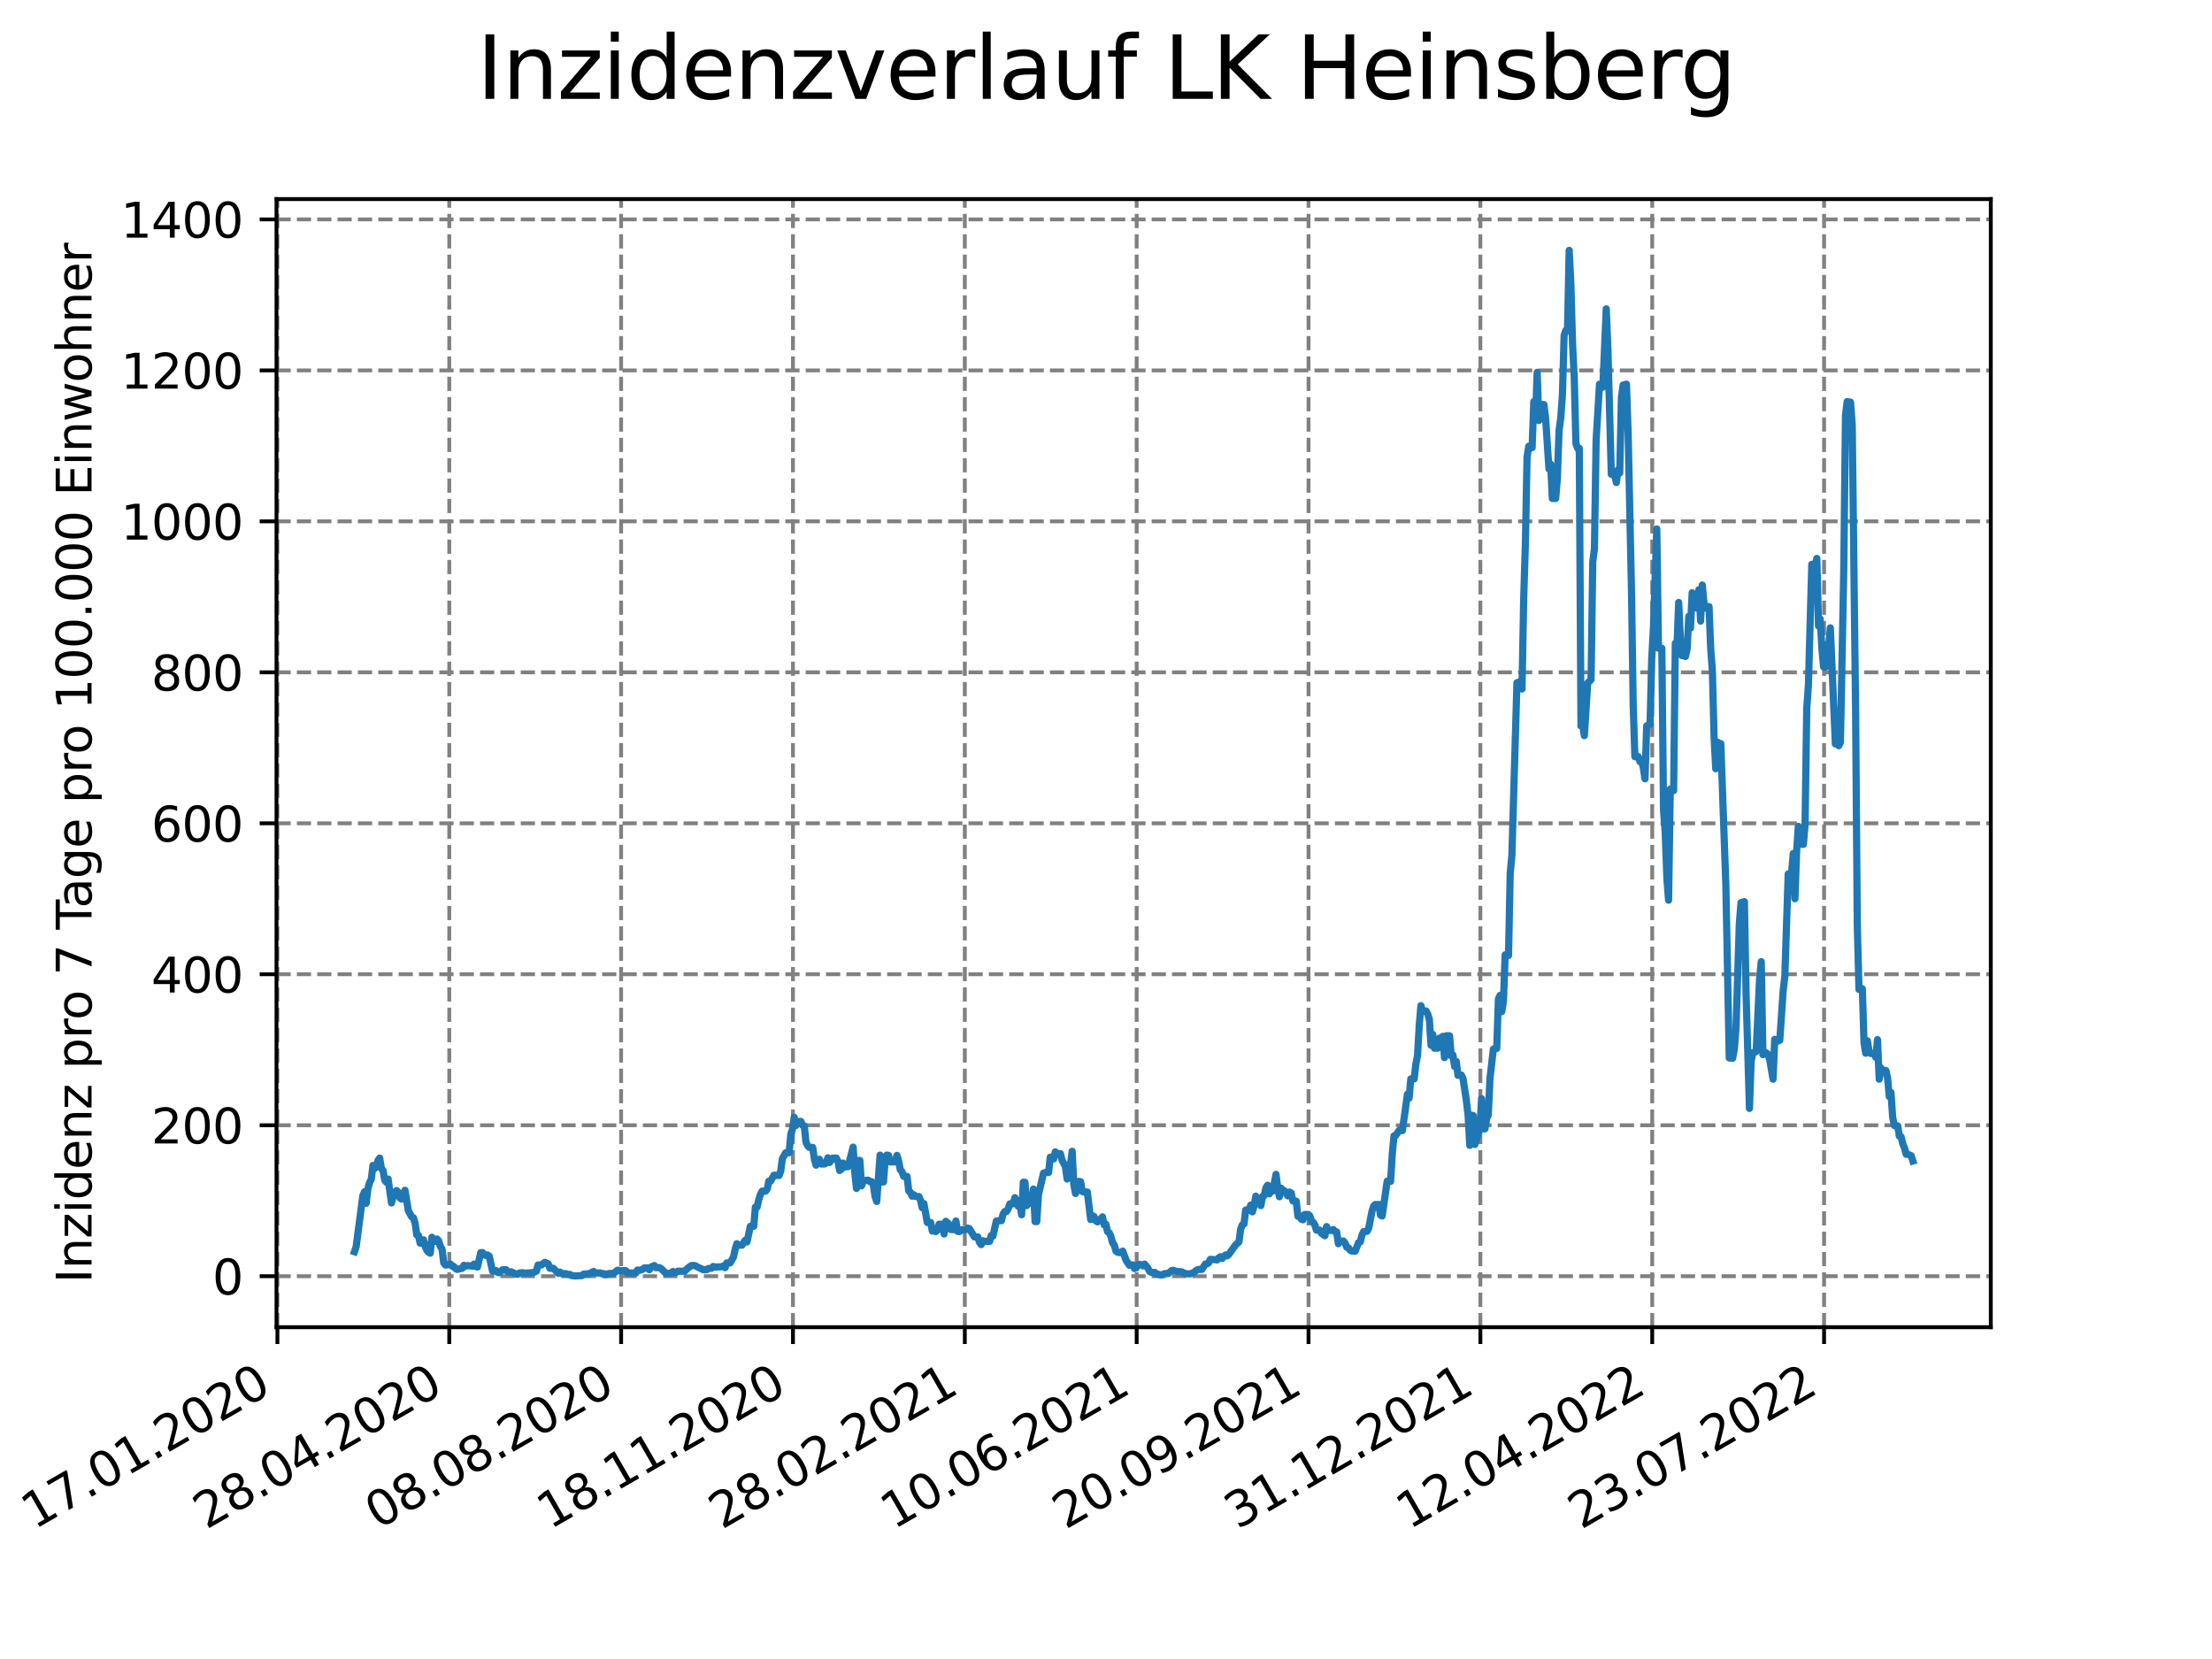 <?xml version="1.0" encoding="utf-8" standalone="no"?>
<!DOCTYPE svg PUBLIC "-//W3C//DTD SVG 1.1//EN"
  "http://www.w3.org/Graphics/SVG/1.1/DTD/svg11.dtd">
<svg xmlns:xlink="http://www.w3.org/1999/xlink" width="460.8pt" height="345.6pt" viewBox="0 0 460.8 345.6" xmlns="http://www.w3.org/2000/svg" version="1.1">
 <defs>
  <style type="text/css">*{stroke-linejoin: round; stroke-linecap: butt}</style>
 </defs>
 <g id="figure_1">
  <g id="patch_1">
   <path d="M 0 345.6 
L 460.8 345.6 
L 460.8 0 
L 0 0 
z
" style="fill: #ffffff"/>
  </g>
  <g id="axes_1">
   <g id="patch_2">
    <path d="M 57.6 276.48 
L 414.72 276.48 
L 414.72 41.472 
L 57.6 41.472 
z
" style="fill: #ffffff"/>
   </g>
   <g id="matplotlib.axis_1">
    <g id="xtick_1">
     <g id="line2d_1">
      <path d="M 57.79 276.48 
L 57.79 41.472 
" clip-path="url(#p77f7b660b3)" style="fill: none; stroke-dasharray: 2.96,1.28; stroke-dashoffset: 0; stroke: #808080; stroke-width: 0.8"/>
     </g>
     <g id="line2d_2">
      <defs>
       <path id="mfe069015a3" d="M 0 0 
L 0 3.5 
" style="stroke: #000000; stroke-width: 0.8"/>
      </defs>
      <g>
       <use xlink:href="#mfe069015a3" x="57.79" y="276.48" style="stroke: #000000; stroke-width: 0.8"/>
      </g>
     </g>
     <g id="text_1">
      <!-- 17.01.2020 -->
      <g transform="translate(7.165 318.689)rotate(-30)scale(0.1 -0.1)">
       <defs>
        <path id="DejaVuSans-31" d="M 794 531 
L 1825 531 
L 1825 4091 
L 703 3866 
L 703 4441 
L 1819 4666 
L 2450 4666 
L 2450 531 
L 3481 531 
L 3481 0 
L 794 0 
L 794 531 
z
" transform="scale(0.016)"/>
        <path id="DejaVuSans-37" d="M 525 4666 
L 3525 4666 
L 3525 4397 
L 1831 0 
L 1172 0 
L 2766 4134 
L 525 4134 
L 525 4666 
z
" transform="scale(0.016)"/>
        <path id="DejaVuSans-2e" d="M 684 794 
L 1344 794 
L 1344 0 
L 684 0 
L 684 794 
z
" transform="scale(0.016)"/>
        <path id="DejaVuSans-30" d="M 2034 4250 
Q 1547 4250 1301 3770 
Q 1056 3291 1056 2328 
Q 1056 1369 1301 889 
Q 1547 409 2034 409 
Q 2525 409 2770 889 
Q 3016 1369 3016 2328 
Q 3016 3291 2770 3770 
Q 2525 4250 2034 4250 
z
M 2034 4750 
Q 2819 4750 3233 4129 
Q 3647 3509 3647 2328 
Q 3647 1150 3233 529 
Q 2819 -91 2034 -91 
Q 1250 -91 836 529 
Q 422 1150 422 2328 
Q 422 3509 836 4129 
Q 1250 4750 2034 4750 
z
" transform="scale(0.016)"/>
        <path id="DejaVuSans-32" d="M 1228 531 
L 3431 531 
L 3431 0 
L 469 0 
L 469 531 
Q 828 903 1448 1529 
Q 2069 2156 2228 2338 
Q 2531 2678 2651 2914 
Q 2772 3150 2772 3378 
Q 2772 3750 2511 3984 
Q 2250 4219 1831 4219 
Q 1534 4219 1204 4116 
Q 875 4013 500 3803 
L 500 4441 
Q 881 4594 1212 4672 
Q 1544 4750 1819 4750 
Q 2544 4750 2975 4387 
Q 3406 4025 3406 3419 
Q 3406 3131 3298 2873 
Q 3191 2616 2906 2266 
Q 2828 2175 2409 1742 
Q 1991 1309 1228 531 
z
" transform="scale(0.016)"/>
       </defs>
       <use xlink:href="#DejaVuSans-31"/>
       <use xlink:href="#DejaVuSans-37" x="63.623"/>
       <use xlink:href="#DejaVuSans-2e" x="127.246"/>
       <use xlink:href="#DejaVuSans-30" x="159.033"/>
       <use xlink:href="#DejaVuSans-31" x="222.656"/>
       <use xlink:href="#DejaVuSans-2e" x="286.279"/>
       <use xlink:href="#DejaVuSans-32" x="318.066"/>
       <use xlink:href="#DejaVuSans-30" x="381.689"/>
       <use xlink:href="#DejaVuSans-32" x="445.312"/>
       <use xlink:href="#DejaVuSans-30" x="508.936"/>
      </g>
     </g>
    </g>
    <g id="xtick_2">
     <g id="line2d_3">
      <path d="M 93.59 276.48 
L 93.59 41.472 
" clip-path="url(#p77f7b660b3)" style="fill: none; stroke-dasharray: 2.96,1.28; stroke-dashoffset: 0; stroke: #808080; stroke-width: 0.8"/>
     </g>
     <g id="line2d_4">
      <g>
       <use xlink:href="#mfe069015a3" x="93.59" y="276.48" style="stroke: #000000; stroke-width: 0.8"/>
      </g>
     </g>
     <g id="text_2">
      <!-- 28.04.2020 -->
      <g transform="translate(42.965 318.689)rotate(-30)scale(0.1 -0.1)">
       <defs>
        <path id="DejaVuSans-38" d="M 2034 2216 
Q 1584 2216 1326 1975 
Q 1069 1734 1069 1313 
Q 1069 891 1326 650 
Q 1584 409 2034 409 
Q 2484 409 2743 651 
Q 3003 894 3003 1313 
Q 3003 1734 2745 1975 
Q 2488 2216 2034 2216 
z
M 1403 2484 
Q 997 2584 770 2862 
Q 544 3141 544 3541 
Q 544 4100 942 4425 
Q 1341 4750 2034 4750 
Q 2731 4750 3128 4425 
Q 3525 4100 3525 3541 
Q 3525 3141 3298 2862 
Q 3072 2584 2669 2484 
Q 3125 2378 3379 2068 
Q 3634 1759 3634 1313 
Q 3634 634 3220 271 
Q 2806 -91 2034 -91 
Q 1263 -91 848 271 
Q 434 634 434 1313 
Q 434 1759 690 2068 
Q 947 2378 1403 2484 
z
M 1172 3481 
Q 1172 3119 1398 2916 
Q 1625 2713 2034 2713 
Q 2441 2713 2670 2916 
Q 2900 3119 2900 3481 
Q 2900 3844 2670 4047 
Q 2441 4250 2034 4250 
Q 1625 4250 1398 4047 
Q 1172 3844 1172 3481 
z
" transform="scale(0.016)"/>
        <path id="DejaVuSans-34" d="M 2419 4116 
L 825 1625 
L 2419 1625 
L 2419 4116 
z
M 2253 4666 
L 3047 4666 
L 3047 1625 
L 3713 1625 
L 3713 1100 
L 3047 1100 
L 3047 0 
L 2419 0 
L 2419 1100 
L 313 1100 
L 313 1709 
L 2253 4666 
z
" transform="scale(0.016)"/>
       </defs>
       <use xlink:href="#DejaVuSans-32"/>
       <use xlink:href="#DejaVuSans-38" x="63.623"/>
       <use xlink:href="#DejaVuSans-2e" x="127.246"/>
       <use xlink:href="#DejaVuSans-30" x="159.033"/>
       <use xlink:href="#DejaVuSans-34" x="222.656"/>
       <use xlink:href="#DejaVuSans-2e" x="286.279"/>
       <use xlink:href="#DejaVuSans-32" x="318.066"/>
       <use xlink:href="#DejaVuSans-30" x="381.689"/>
       <use xlink:href="#DejaVuSans-32" x="445.312"/>
       <use xlink:href="#DejaVuSans-30" x="508.936"/>
      </g>
     </g>
    </g>
    <g id="xtick_3">
     <g id="line2d_5">
      <path d="M 129.39 276.48 
L 129.39 41.472 
" clip-path="url(#p77f7b660b3)" style="fill: none; stroke-dasharray: 2.96,1.28; stroke-dashoffset: 0; stroke: #808080; stroke-width: 0.8"/>
     </g>
     <g id="line2d_6">
      <g>
       <use xlink:href="#mfe069015a3" x="129.39" y="276.48" style="stroke: #000000; stroke-width: 0.8"/>
      </g>
     </g>
     <g id="text_3">
      <!-- 08.08.2020 -->
      <g transform="translate(78.764 318.689)rotate(-30)scale(0.1 -0.1)">
       <use xlink:href="#DejaVuSans-30"/>
       <use xlink:href="#DejaVuSans-38" x="63.623"/>
       <use xlink:href="#DejaVuSans-2e" x="127.246"/>
       <use xlink:href="#DejaVuSans-30" x="159.033"/>
       <use xlink:href="#DejaVuSans-38" x="222.656"/>
       <use xlink:href="#DejaVuSans-2e" x="286.279"/>
       <use xlink:href="#DejaVuSans-32" x="318.066"/>
       <use xlink:href="#DejaVuSans-30" x="381.689"/>
       <use xlink:href="#DejaVuSans-32" x="445.312"/>
       <use xlink:href="#DejaVuSans-30" x="508.936"/>
      </g>
     </g>
    </g>
    <g id="xtick_4">
     <g id="line2d_7">
      <path d="M 165.189 276.48 
L 165.189 41.472 
" clip-path="url(#p77f7b660b3)" style="fill: none; stroke-dasharray: 2.96,1.28; stroke-dashoffset: 0; stroke: #808080; stroke-width: 0.8"/>
     </g>
     <g id="line2d_8">
      <g>
       <use xlink:href="#mfe069015a3" x="165.189" y="276.48" style="stroke: #000000; stroke-width: 0.8"/>
      </g>
     </g>
     <g id="text_4">
      <!-- 18.11.2020 -->
      <g transform="translate(114.564 318.689)rotate(-30)scale(0.1 -0.1)">
       <use xlink:href="#DejaVuSans-31"/>
       <use xlink:href="#DejaVuSans-38" x="63.623"/>
       <use xlink:href="#DejaVuSans-2e" x="127.246"/>
       <use xlink:href="#DejaVuSans-31" x="159.033"/>
       <use xlink:href="#DejaVuSans-31" x="222.656"/>
       <use xlink:href="#DejaVuSans-2e" x="286.279"/>
       <use xlink:href="#DejaVuSans-32" x="318.066"/>
       <use xlink:href="#DejaVuSans-30" x="381.689"/>
       <use xlink:href="#DejaVuSans-32" x="445.312"/>
       <use xlink:href="#DejaVuSans-30" x="508.936"/>
      </g>
     </g>
    </g>
    <g id="xtick_5">
     <g id="line2d_9">
      <path d="M 200.989 276.48 
L 200.989 41.472 
" clip-path="url(#p77f7b660b3)" style="fill: none; stroke-dasharray: 2.96,1.28; stroke-dashoffset: 0; stroke: #808080; stroke-width: 0.8"/>
     </g>
     <g id="line2d_10">
      <g>
       <use xlink:href="#mfe069015a3" x="200.989" y="276.48" style="stroke: #000000; stroke-width: 0.8"/>
      </g>
     </g>
     <g id="text_5">
      <!-- 28.02.2021 -->
      <g transform="translate(150.364 318.689)rotate(-30)scale(0.1 -0.1)">
       <use xlink:href="#DejaVuSans-32"/>
       <use xlink:href="#DejaVuSans-38" x="63.623"/>
       <use xlink:href="#DejaVuSans-2e" x="127.246"/>
       <use xlink:href="#DejaVuSans-30" x="159.033"/>
       <use xlink:href="#DejaVuSans-32" x="222.656"/>
       <use xlink:href="#DejaVuSans-2e" x="286.279"/>
       <use xlink:href="#DejaVuSans-32" x="318.066"/>
       <use xlink:href="#DejaVuSans-30" x="381.689"/>
       <use xlink:href="#DejaVuSans-32" x="445.312"/>
       <use xlink:href="#DejaVuSans-31" x="508.936"/>
      </g>
     </g>
    </g>
    <g id="xtick_6">
     <g id="line2d_11">
      <path d="M 236.789 276.48 
L 236.789 41.472 
" clip-path="url(#p77f7b660b3)" style="fill: none; stroke-dasharray: 2.96,1.28; stroke-dashoffset: 0; stroke: #808080; stroke-width: 0.8"/>
     </g>
     <g id="line2d_12">
      <g>
       <use xlink:href="#mfe069015a3" x="236.789" y="276.48" style="stroke: #000000; stroke-width: 0.8"/>
      </g>
     </g>
     <g id="text_6">
      <!-- 10.06.2021 -->
      <g transform="translate(186.164 318.689)rotate(-30)scale(0.1 -0.1)">
       <defs>
        <path id="DejaVuSans-36" d="M 2113 2584 
Q 1688 2584 1439 2293 
Q 1191 2003 1191 1497 
Q 1191 994 1439 701 
Q 1688 409 2113 409 
Q 2538 409 2786 701 
Q 3034 994 3034 1497 
Q 3034 2003 2786 2293 
Q 2538 2584 2113 2584 
z
M 3366 4563 
L 3366 3988 
Q 3128 4100 2886 4159 
Q 2644 4219 2406 4219 
Q 1781 4219 1451 3797 
Q 1122 3375 1075 2522 
Q 1259 2794 1537 2939 
Q 1816 3084 2150 3084 
Q 2853 3084 3261 2657 
Q 3669 2231 3669 1497 
Q 3669 778 3244 343 
Q 2819 -91 2113 -91 
Q 1303 -91 875 529 
Q 447 1150 447 2328 
Q 447 3434 972 4092 
Q 1497 4750 2381 4750 
Q 2619 4750 2861 4703 
Q 3103 4656 3366 4563 
z
" transform="scale(0.016)"/>
       </defs>
       <use xlink:href="#DejaVuSans-31"/>
       <use xlink:href="#DejaVuSans-30" x="63.623"/>
       <use xlink:href="#DejaVuSans-2e" x="127.246"/>
       <use xlink:href="#DejaVuSans-30" x="159.033"/>
       <use xlink:href="#DejaVuSans-36" x="222.656"/>
       <use xlink:href="#DejaVuSans-2e" x="286.279"/>
       <use xlink:href="#DejaVuSans-32" x="318.066"/>
       <use xlink:href="#DejaVuSans-30" x="381.689"/>
       <use xlink:href="#DejaVuSans-32" x="445.312"/>
       <use xlink:href="#DejaVuSans-31" x="508.936"/>
      </g>
     </g>
    </g>
    <g id="xtick_7">
     <g id="line2d_13">
      <path d="M 272.589 276.48 
L 272.589 41.472 
" clip-path="url(#p77f7b660b3)" style="fill: none; stroke-dasharray: 2.96,1.28; stroke-dashoffset: 0; stroke: #808080; stroke-width: 0.8"/>
     </g>
     <g id="line2d_14">
      <g>
       <use xlink:href="#mfe069015a3" x="272.589" y="276.48" style="stroke: #000000; stroke-width: 0.8"/>
      </g>
     </g>
     <g id="text_7">
      <!-- 20.09.2021 -->
      <g transform="translate(221.963 318.689)rotate(-30)scale(0.1 -0.1)">
       <defs>
        <path id="DejaVuSans-39" d="M 703 97 
L 703 672 
Q 941 559 1184 500 
Q 1428 441 1663 441 
Q 2288 441 2617 861 
Q 2947 1281 2994 2138 
Q 2813 1869 2534 1725 
Q 2256 1581 1919 1581 
Q 1219 1581 811 2004 
Q 403 2428 403 3163 
Q 403 3881 828 4315 
Q 1253 4750 1959 4750 
Q 2769 4750 3195 4129 
Q 3622 3509 3622 2328 
Q 3622 1225 3098 567 
Q 2575 -91 1691 -91 
Q 1453 -91 1209 -44 
Q 966 3 703 97 
z
M 1959 2075 
Q 2384 2075 2632 2365 
Q 2881 2656 2881 3163 
Q 2881 3666 2632 3958 
Q 2384 4250 1959 4250 
Q 1534 4250 1286 3958 
Q 1038 3666 1038 3163 
Q 1038 2656 1286 2365 
Q 1534 2075 1959 2075 
z
" transform="scale(0.016)"/>
       </defs>
       <use xlink:href="#DejaVuSans-32"/>
       <use xlink:href="#DejaVuSans-30" x="63.623"/>
       <use xlink:href="#DejaVuSans-2e" x="127.246"/>
       <use xlink:href="#DejaVuSans-30" x="159.033"/>
       <use xlink:href="#DejaVuSans-39" x="222.656"/>
       <use xlink:href="#DejaVuSans-2e" x="286.279"/>
       <use xlink:href="#DejaVuSans-32" x="318.066"/>
       <use xlink:href="#DejaVuSans-30" x="381.689"/>
       <use xlink:href="#DejaVuSans-32" x="445.312"/>
       <use xlink:href="#DejaVuSans-31" x="508.936"/>
      </g>
     </g>
    </g>
    <g id="xtick_8">
     <g id="line2d_15">
      <path d="M 308.388 276.48 
L 308.388 41.472 
" clip-path="url(#p77f7b660b3)" style="fill: none; stroke-dasharray: 2.96,1.28; stroke-dashoffset: 0; stroke: #808080; stroke-width: 0.8"/>
     </g>
     <g id="line2d_16">
      <g>
       <use xlink:href="#mfe069015a3" x="308.388" y="276.48" style="stroke: #000000; stroke-width: 0.8"/>
      </g>
     </g>
     <g id="text_8">
      <!-- 31.12.2021 -->
      <g transform="translate(257.763 318.689)rotate(-30)scale(0.1 -0.1)">
       <defs>
        <path id="DejaVuSans-33" d="M 2597 2516 
Q 3050 2419 3304 2112 
Q 3559 1806 3559 1356 
Q 3559 666 3084 287 
Q 2609 -91 1734 -91 
Q 1441 -91 1130 -33 
Q 819 25 488 141 
L 488 750 
Q 750 597 1062 519 
Q 1375 441 1716 441 
Q 2309 441 2620 675 
Q 2931 909 2931 1356 
Q 2931 1769 2642 2001 
Q 2353 2234 1838 2234 
L 1294 2234 
L 1294 2753 
L 1863 2753 
Q 2328 2753 2575 2939 
Q 2822 3125 2822 3475 
Q 2822 3834 2567 4026 
Q 2313 4219 1838 4219 
Q 1578 4219 1281 4162 
Q 984 4106 628 3988 
L 628 4550 
Q 988 4650 1302 4700 
Q 1616 4750 1894 4750 
Q 2613 4750 3031 4423 
Q 3450 4097 3450 3541 
Q 3450 3153 3228 2886 
Q 3006 2619 2597 2516 
z
" transform="scale(0.016)"/>
       </defs>
       <use xlink:href="#DejaVuSans-33"/>
       <use xlink:href="#DejaVuSans-31" x="63.623"/>
       <use xlink:href="#DejaVuSans-2e" x="127.246"/>
       <use xlink:href="#DejaVuSans-31" x="159.033"/>
       <use xlink:href="#DejaVuSans-32" x="222.656"/>
       <use xlink:href="#DejaVuSans-2e" x="286.279"/>
       <use xlink:href="#DejaVuSans-32" x="318.066"/>
       <use xlink:href="#DejaVuSans-30" x="381.689"/>
       <use xlink:href="#DejaVuSans-32" x="445.312"/>
       <use xlink:href="#DejaVuSans-31" x="508.936"/>
      </g>
     </g>
    </g>
    <g id="xtick_9">
     <g id="line2d_17">
      <path d="M 344.188 276.48 
L 344.188 41.472 
" clip-path="url(#p77f7b660b3)" style="fill: none; stroke-dasharray: 2.96,1.28; stroke-dashoffset: 0; stroke: #808080; stroke-width: 0.8"/>
     </g>
     <g id="line2d_18">
      <g>
       <use xlink:href="#mfe069015a3" x="344.188" y="276.48" style="stroke: #000000; stroke-width: 0.8"/>
      </g>
     </g>
     <g id="text_9">
      <!-- 12.04.2022 -->
      <g transform="translate(293.563 318.689)rotate(-30)scale(0.1 -0.1)">
       <use xlink:href="#DejaVuSans-31"/>
       <use xlink:href="#DejaVuSans-32" x="63.623"/>
       <use xlink:href="#DejaVuSans-2e" x="127.246"/>
       <use xlink:href="#DejaVuSans-30" x="159.033"/>
       <use xlink:href="#DejaVuSans-34" x="222.656"/>
       <use xlink:href="#DejaVuSans-2e" x="286.279"/>
       <use xlink:href="#DejaVuSans-32" x="318.066"/>
       <use xlink:href="#DejaVuSans-30" x="381.689"/>
       <use xlink:href="#DejaVuSans-32" x="445.312"/>
       <use xlink:href="#DejaVuSans-32" x="508.936"/>
      </g>
     </g>
    </g>
    <g id="xtick_10">
     <g id="line2d_19">
      <path d="M 379.988 276.48 
L 379.988 41.472 
" clip-path="url(#p77f7b660b3)" style="fill: none; stroke-dasharray: 2.96,1.28; stroke-dashoffset: 0; stroke: #808080; stroke-width: 0.8"/>
     </g>
     <g id="line2d_20">
      <g>
       <use xlink:href="#mfe069015a3" x="379.988" y="276.48" style="stroke: #000000; stroke-width: 0.8"/>
      </g>
     </g>
     <g id="text_10">
      <!-- 23.07.2022 -->
      <g transform="translate(329.363 318.689)rotate(-30)scale(0.1 -0.1)">
       <use xlink:href="#DejaVuSans-32"/>
       <use xlink:href="#DejaVuSans-33" x="63.623"/>
       <use xlink:href="#DejaVuSans-2e" x="127.246"/>
       <use xlink:href="#DejaVuSans-30" x="159.033"/>
       <use xlink:href="#DejaVuSans-37" x="222.656"/>
       <use xlink:href="#DejaVuSans-2e" x="286.279"/>
       <use xlink:href="#DejaVuSans-32" x="318.066"/>
       <use xlink:href="#DejaVuSans-30" x="381.689"/>
       <use xlink:href="#DejaVuSans-32" x="445.312"/>
       <use xlink:href="#DejaVuSans-32" x="508.936"/>
      </g>
     </g>
    </g>
   </g>
   <g id="matplotlib.axis_2">
    <g id="ytick_1">
     <g id="line2d_21">
      <path d="M 57.6 265.859 
L 414.72 265.859 
" clip-path="url(#p77f7b660b3)" style="fill: none; stroke-dasharray: 2.96,1.28; stroke-dashoffset: 0; stroke: #808080; stroke-width: 0.8"/>
     </g>
     <g id="line2d_22">
      <defs>
       <path id="m6d18b5ffe1" d="M 0 0 
L -3.5 0 
" style="stroke: #000000; stroke-width: 0.8"/>
      </defs>
      <g>
       <use xlink:href="#m6d18b5ffe1" x="57.6" y="265.859" style="stroke: #000000; stroke-width: 0.8"/>
      </g>
     </g>
     <g id="text_11">
      <!-- 0 -->
      <g transform="translate(44.237 269.659)scale(0.1 -0.1)">
       <use xlink:href="#DejaVuSans-30"/>
      </g>
     </g>
    </g>
    <g id="ytick_2">
     <g id="line2d_23">
      <path d="M 57.6 234.409 
L 414.72 234.409 
" clip-path="url(#p77f7b660b3)" style="fill: none; stroke-dasharray: 2.96,1.28; stroke-dashoffset: 0; stroke: #808080; stroke-width: 0.8"/>
     </g>
     <g id="line2d_24">
      <g>
       <use xlink:href="#m6d18b5ffe1" x="57.6" y="234.409" style="stroke: #000000; stroke-width: 0.8"/>
      </g>
     </g>
     <g id="text_12">
      <!-- 200 -->
      <g transform="translate(31.512 238.208)scale(0.1 -0.1)">
       <use xlink:href="#DejaVuSans-32"/>
       <use xlink:href="#DejaVuSans-30" x="63.623"/>
       <use xlink:href="#DejaVuSans-30" x="127.246"/>
      </g>
     </g>
    </g>
    <g id="ytick_3">
     <g id="line2d_25">
      <path d="M 57.6 202.959 
L 414.72 202.959 
" clip-path="url(#p77f7b660b3)" style="fill: none; stroke-dasharray: 2.96,1.28; stroke-dashoffset: 0; stroke: #808080; stroke-width: 0.8"/>
     </g>
     <g id="line2d_26">
      <g>
       <use xlink:href="#m6d18b5ffe1" x="57.6" y="202.959" style="stroke: #000000; stroke-width: 0.8"/>
      </g>
     </g>
     <g id="text_13">
      <!-- 400 -->
      <g transform="translate(31.512 206.758)scale(0.1 -0.1)">
       <use xlink:href="#DejaVuSans-34"/>
       <use xlink:href="#DejaVuSans-30" x="63.623"/>
       <use xlink:href="#DejaVuSans-30" x="127.246"/>
      </g>
     </g>
    </g>
    <g id="ytick_4">
     <g id="line2d_27">
      <path d="M 57.6 171.508 
L 414.72 171.508 
" clip-path="url(#p77f7b660b3)" style="fill: none; stroke-dasharray: 2.96,1.28; stroke-dashoffset: 0; stroke: #808080; stroke-width: 0.8"/>
     </g>
     <g id="line2d_28">
      <g>
       <use xlink:href="#m6d18b5ffe1" x="57.6" y="171.508" style="stroke: #000000; stroke-width: 0.8"/>
      </g>
     </g>
     <g id="text_14">
      <!-- 600 -->
      <g transform="translate(31.512 175.308)scale(0.1 -0.1)">
       <use xlink:href="#DejaVuSans-36"/>
       <use xlink:href="#DejaVuSans-30" x="63.623"/>
       <use xlink:href="#DejaVuSans-30" x="127.246"/>
      </g>
     </g>
    </g>
    <g id="ytick_5">
     <g id="line2d_29">
      <path d="M 57.6 140.058 
L 414.72 140.058 
" clip-path="url(#p77f7b660b3)" style="fill: none; stroke-dasharray: 2.96,1.28; stroke-dashoffset: 0; stroke: #808080; stroke-width: 0.8"/>
     </g>
     <g id="line2d_30">
      <g>
       <use xlink:href="#m6d18b5ffe1" x="57.6" y="140.058" style="stroke: #000000; stroke-width: 0.8"/>
      </g>
     </g>
     <g id="text_15">
      <!-- 800 -->
      <g transform="translate(31.512 143.857)scale(0.1 -0.1)">
       <use xlink:href="#DejaVuSans-38"/>
       <use xlink:href="#DejaVuSans-30" x="63.623"/>
       <use xlink:href="#DejaVuSans-30" x="127.246"/>
      </g>
     </g>
    </g>
    <g id="ytick_6">
     <g id="line2d_31">
      <path d="M 57.6 108.608 
L 414.72 108.608 
" clip-path="url(#p77f7b660b3)" style="fill: none; stroke-dasharray: 2.96,1.28; stroke-dashoffset: 0; stroke: #808080; stroke-width: 0.8"/>
     </g>
     <g id="line2d_32">
      <g>
       <use xlink:href="#m6d18b5ffe1" x="57.6" y="108.608" style="stroke: #000000; stroke-width: 0.8"/>
      </g>
     </g>
     <g id="text_16">
      <!-- 1000 -->
      <g transform="translate(25.15 112.407)scale(0.1 -0.1)">
       <use xlink:href="#DejaVuSans-31"/>
       <use xlink:href="#DejaVuSans-30" x="63.623"/>
       <use xlink:href="#DejaVuSans-30" x="127.246"/>
       <use xlink:href="#DejaVuSans-30" x="190.869"/>
      </g>
     </g>
    </g>
    <g id="ytick_7">
     <g id="line2d_33">
      <path d="M 57.6 77.158 
L 414.72 77.158 
" clip-path="url(#p77f7b660b3)" style="fill: none; stroke-dasharray: 2.96,1.28; stroke-dashoffset: 0; stroke: #808080; stroke-width: 0.8"/>
     </g>
     <g id="line2d_34">
      <g>
       <use xlink:href="#m6d18b5ffe1" x="57.6" y="77.158" style="stroke: #000000; stroke-width: 0.8"/>
      </g>
     </g>
     <g id="text_17">
      <!-- 1200 -->
      <g transform="translate(25.15 80.957)scale(0.1 -0.1)">
       <use xlink:href="#DejaVuSans-31"/>
       <use xlink:href="#DejaVuSans-32" x="63.623"/>
       <use xlink:href="#DejaVuSans-30" x="127.246"/>
       <use xlink:href="#DejaVuSans-30" x="190.869"/>
      </g>
     </g>
    </g>
    <g id="ytick_8">
     <g id="line2d_35">
      <path d="M 57.6 45.707 
L 414.72 45.707 
" clip-path="url(#p77f7b660b3)" style="fill: none; stroke-dasharray: 2.96,1.28; stroke-dashoffset: 0; stroke: #808080; stroke-width: 0.8"/>
     </g>
     <g id="line2d_36">
      <g>
       <use xlink:href="#m6d18b5ffe1" x="57.6" y="45.707" style="stroke: #000000; stroke-width: 0.8"/>
      </g>
     </g>
     <g id="text_18">
      <!-- 1400 -->
      <g transform="translate(25.15 49.507)scale(0.1 -0.1)">
       <use xlink:href="#DejaVuSans-31"/>
       <use xlink:href="#DejaVuSans-34" x="63.623"/>
       <use xlink:href="#DejaVuSans-30" x="127.246"/>
       <use xlink:href="#DejaVuSans-30" x="190.869"/>
      </g>
     </g>
    </g>
    <g id="text_19">
     <!-- Inzidenz pro 7 Tage pro 100.000 Einwohner -->
     <g transform="translate(19.07 267.301)rotate(-90)scale(0.1 -0.1)">
      <defs>
       <path id="DejaVuSans-49" d="M 628 4666 
L 1259 4666 
L 1259 0 
L 628 0 
L 628 4666 
z
" transform="scale(0.016)"/>
       <path id="DejaVuSans-6e" d="M 3513 2113 
L 3513 0 
L 2938 0 
L 2938 2094 
Q 2938 2591 2744 2837 
Q 2550 3084 2163 3084 
Q 1697 3084 1428 2787 
Q 1159 2491 1159 1978 
L 1159 0 
L 581 0 
L 581 3500 
L 1159 3500 
L 1159 2956 
Q 1366 3272 1645 3428 
Q 1925 3584 2291 3584 
Q 2894 3584 3203 3211 
Q 3513 2838 3513 2113 
z
" transform="scale(0.016)"/>
       <path id="DejaVuSans-7a" d="M 353 3500 
L 3084 3500 
L 3084 2975 
L 922 459 
L 3084 459 
L 3084 0 
L 275 0 
L 275 525 
L 2438 3041 
L 353 3041 
L 353 3500 
z
" transform="scale(0.016)"/>
       <path id="DejaVuSans-69" d="M 603 3500 
L 1178 3500 
L 1178 0 
L 603 0 
L 603 3500 
z
M 603 4863 
L 1178 4863 
L 1178 4134 
L 603 4134 
L 603 4863 
z
" transform="scale(0.016)"/>
       <path id="DejaVuSans-64" d="M 2906 2969 
L 2906 4863 
L 3481 4863 
L 3481 0 
L 2906 0 
L 2906 525 
Q 2725 213 2448 61 
Q 2172 -91 1784 -91 
Q 1150 -91 751 415 
Q 353 922 353 1747 
Q 353 2572 751 3078 
Q 1150 3584 1784 3584 
Q 2172 3584 2448 3432 
Q 2725 3281 2906 2969 
z
M 947 1747 
Q 947 1113 1208 752 
Q 1469 391 1925 391 
Q 2381 391 2643 752 
Q 2906 1113 2906 1747 
Q 2906 2381 2643 2742 
Q 2381 3103 1925 3103 
Q 1469 3103 1208 2742 
Q 947 2381 947 1747 
z
" transform="scale(0.016)"/>
       <path id="DejaVuSans-65" d="M 3597 1894 
L 3597 1613 
L 953 1613 
Q 991 1019 1311 708 
Q 1631 397 2203 397 
Q 2534 397 2845 478 
Q 3156 559 3463 722 
L 3463 178 
Q 3153 47 2828 -22 
Q 2503 -91 2169 -91 
Q 1331 -91 842 396 
Q 353 884 353 1716 
Q 353 2575 817 3079 
Q 1281 3584 2069 3584 
Q 2775 3584 3186 3129 
Q 3597 2675 3597 1894 
z
M 3022 2063 
Q 3016 2534 2758 2815 
Q 2500 3097 2075 3097 
Q 1594 3097 1305 2825 
Q 1016 2553 972 2059 
L 3022 2063 
z
" transform="scale(0.016)"/>
       <path id="DejaVuSans-20" transform="scale(0.016)"/>
       <path id="DejaVuSans-70" d="M 1159 525 
L 1159 -1331 
L 581 -1331 
L 581 3500 
L 1159 3500 
L 1159 2969 
Q 1341 3281 1617 3432 
Q 1894 3584 2278 3584 
Q 2916 3584 3314 3078 
Q 3713 2572 3713 1747 
Q 3713 922 3314 415 
Q 2916 -91 2278 -91 
Q 1894 -91 1617 61 
Q 1341 213 1159 525 
z
M 3116 1747 
Q 3116 2381 2855 2742 
Q 2594 3103 2138 3103 
Q 1681 3103 1420 2742 
Q 1159 2381 1159 1747 
Q 1159 1113 1420 752 
Q 1681 391 2138 391 
Q 2594 391 2855 752 
Q 3116 1113 3116 1747 
z
" transform="scale(0.016)"/>
       <path id="DejaVuSans-72" d="M 2631 2963 
Q 2534 3019 2420 3045 
Q 2306 3072 2169 3072 
Q 1681 3072 1420 2755 
Q 1159 2438 1159 1844 
L 1159 0 
L 581 0 
L 581 3500 
L 1159 3500 
L 1159 2956 
Q 1341 3275 1631 3429 
Q 1922 3584 2338 3584 
Q 2397 3584 2469 3576 
Q 2541 3569 2628 3553 
L 2631 2963 
z
" transform="scale(0.016)"/>
       <path id="DejaVuSans-6f" d="M 1959 3097 
Q 1497 3097 1228 2736 
Q 959 2375 959 1747 
Q 959 1119 1226 758 
Q 1494 397 1959 397 
Q 2419 397 2687 759 
Q 2956 1122 2956 1747 
Q 2956 2369 2687 2733 
Q 2419 3097 1959 3097 
z
M 1959 3584 
Q 2709 3584 3137 3096 
Q 3566 2609 3566 1747 
Q 3566 888 3137 398 
Q 2709 -91 1959 -91 
Q 1206 -91 779 398 
Q 353 888 353 1747 
Q 353 2609 779 3096 
Q 1206 3584 1959 3584 
z
" transform="scale(0.016)"/>
       <path id="DejaVuSans-54" d="M -19 4666 
L 3928 4666 
L 3928 4134 
L 2272 4134 
L 2272 0 
L 1638 0 
L 1638 4134 
L -19 4134 
L -19 4666 
z
" transform="scale(0.016)"/>
       <path id="DejaVuSans-61" d="M 2194 1759 
Q 1497 1759 1228 1600 
Q 959 1441 959 1056 
Q 959 750 1161 570 
Q 1363 391 1709 391 
Q 2188 391 2477 730 
Q 2766 1069 2766 1631 
L 2766 1759 
L 2194 1759 
z
M 3341 1997 
L 3341 0 
L 2766 0 
L 2766 531 
Q 2569 213 2275 61 
Q 1981 -91 1556 -91 
Q 1019 -91 701 211 
Q 384 513 384 1019 
Q 384 1609 779 1909 
Q 1175 2209 1959 2209 
L 2766 2209 
L 2766 2266 
Q 2766 2663 2505 2880 
Q 2244 3097 1772 3097 
Q 1472 3097 1187 3025 
Q 903 2953 641 2809 
L 641 3341 
Q 956 3463 1253 3523 
Q 1550 3584 1831 3584 
Q 2591 3584 2966 3190 
Q 3341 2797 3341 1997 
z
" transform="scale(0.016)"/>
       <path id="DejaVuSans-67" d="M 2906 1791 
Q 2906 2416 2648 2759 
Q 2391 3103 1925 3103 
Q 1463 3103 1205 2759 
Q 947 2416 947 1791 
Q 947 1169 1205 825 
Q 1463 481 1925 481 
Q 2391 481 2648 825 
Q 2906 1169 2906 1791 
z
M 3481 434 
Q 3481 -459 3084 -895 
Q 2688 -1331 1869 -1331 
Q 1566 -1331 1297 -1286 
Q 1028 -1241 775 -1147 
L 775 -588 
Q 1028 -725 1275 -790 
Q 1522 -856 1778 -856 
Q 2344 -856 2625 -561 
Q 2906 -266 2906 331 
L 2906 616 
Q 2728 306 2450 153 
Q 2172 0 1784 0 
Q 1141 0 747 490 
Q 353 981 353 1791 
Q 353 2603 747 3093 
Q 1141 3584 1784 3584 
Q 2172 3584 2450 3431 
Q 2728 3278 2906 2969 
L 2906 3500 
L 3481 3500 
L 3481 434 
z
" transform="scale(0.016)"/>
       <path id="DejaVuSans-45" d="M 628 4666 
L 3578 4666 
L 3578 4134 
L 1259 4134 
L 1259 2753 
L 3481 2753 
L 3481 2222 
L 1259 2222 
L 1259 531 
L 3634 531 
L 3634 0 
L 628 0 
L 628 4666 
z
" transform="scale(0.016)"/>
       <path id="DejaVuSans-77" d="M 269 3500 
L 844 3500 
L 1563 769 
L 2278 3500 
L 2956 3500 
L 3675 769 
L 4391 3500 
L 4966 3500 
L 4050 0 
L 3372 0 
L 2619 2869 
L 1863 0 
L 1184 0 
L 269 3500 
z
" transform="scale(0.016)"/>
       <path id="DejaVuSans-68" d="M 3513 2113 
L 3513 0 
L 2938 0 
L 2938 2094 
Q 2938 2591 2744 2837 
Q 2550 3084 2163 3084 
Q 1697 3084 1428 2787 
Q 1159 2491 1159 1978 
L 1159 0 
L 581 0 
L 581 4863 
L 1159 4863 
L 1159 2956 
Q 1366 3272 1645 3428 
Q 1925 3584 2291 3584 
Q 2894 3584 3203 3211 
Q 3513 2838 3513 2113 
z
" transform="scale(0.016)"/>
      </defs>
      <use xlink:href="#DejaVuSans-49"/>
      <use xlink:href="#DejaVuSans-6e" x="29.492"/>
      <use xlink:href="#DejaVuSans-7a" x="92.871"/>
      <use xlink:href="#DejaVuSans-69" x="145.361"/>
      <use xlink:href="#DejaVuSans-64" x="173.145"/>
      <use xlink:href="#DejaVuSans-65" x="236.621"/>
      <use xlink:href="#DejaVuSans-6e" x="298.145"/>
      <use xlink:href="#DejaVuSans-7a" x="361.523"/>
      <use xlink:href="#DejaVuSans-20" x="414.014"/>
      <use xlink:href="#DejaVuSans-70" x="445.801"/>
      <use xlink:href="#DejaVuSans-72" x="509.277"/>
      <use xlink:href="#DejaVuSans-6f" x="548.141"/>
      <use xlink:href="#DejaVuSans-20" x="609.322"/>
      <use xlink:href="#DejaVuSans-37" x="641.109"/>
      <use xlink:href="#DejaVuSans-20" x="704.732"/>
      <use xlink:href="#DejaVuSans-54" x="736.52"/>
      <use xlink:href="#DejaVuSans-61" x="781.104"/>
      <use xlink:href="#DejaVuSans-67" x="842.383"/>
      <use xlink:href="#DejaVuSans-65" x="905.859"/>
      <use xlink:href="#DejaVuSans-20" x="967.383"/>
      <use xlink:href="#DejaVuSans-70" x="999.17"/>
      <use xlink:href="#DejaVuSans-72" x="1062.646"/>
      <use xlink:href="#DejaVuSans-6f" x="1101.51"/>
      <use xlink:href="#DejaVuSans-20" x="1162.691"/>
      <use xlink:href="#DejaVuSans-31" x="1194.479"/>
      <use xlink:href="#DejaVuSans-30" x="1258.102"/>
      <use xlink:href="#DejaVuSans-30" x="1321.725"/>
      <use xlink:href="#DejaVuSans-2e" x="1385.348"/>
      <use xlink:href="#DejaVuSans-30" x="1417.135"/>
      <use xlink:href="#DejaVuSans-30" x="1480.758"/>
      <use xlink:href="#DejaVuSans-30" x="1544.381"/>
      <use xlink:href="#DejaVuSans-20" x="1608.004"/>
      <use xlink:href="#DejaVuSans-45" x="1639.791"/>
      <use xlink:href="#DejaVuSans-69" x="1702.975"/>
      <use xlink:href="#DejaVuSans-6e" x="1730.758"/>
      <use xlink:href="#DejaVuSans-77" x="1794.137"/>
      <use xlink:href="#DejaVuSans-6f" x="1875.924"/>
      <use xlink:href="#DejaVuSans-68" x="1937.105"/>
      <use xlink:href="#DejaVuSans-6e" x="2000.484"/>
      <use xlink:href="#DejaVuSans-65" x="2063.863"/>
      <use xlink:href="#DejaVuSans-72" x="2125.387"/>
     </g>
    </g>
   </g>
   <g id="line2d_37">
    <path d="M 73.833 260.752 
L 74.184 259.768 
L 75.588 249.061 
L 75.939 248.261 
L 76.29 250.661 
L 76.641 247.584 
L 76.992 246.353 
L 77.343 245.676 
L 77.693 242.784 
L 78.044 243.4 
L 78.395 243.092 
L 78.746 241.738 
L 79.097 241.246 
L 79.448 243.4 
L 79.799 243.83 
L 80.15 245.861 
L 80.501 246.292 
L 80.852 245.615 
L 81.554 250.599 
L 81.905 249.184 
L 82.256 249.061 
L 82.607 248.015 
L 82.958 248.384 
L 83.309 249.553 
L 83.66 249.799 
L 84.011 249.184 
L 84.362 247.953 
L 85.064 252.199 
L 85.766 253.491 
L 86.117 253.676 
L 86.468 254.783 
L 86.819 257.245 
L 87.17 257.368 
L 87.521 258.968 
L 87.872 258.291 
L 88.223 258.291 
L 88.574 259.644 
L 88.925 260.444 
L 89.276 260.875 
L 89.627 261.06 
L 89.978 257.737 
L 90.329 258.598 
L 90.68 258.598 
L 91.031 258.106 
L 91.382 258.475 
L 91.733 259.644 
L 92.084 260.198 
L 92.435 263.09 
L 92.786 263.521 
L 93.137 263.521 
L 93.838 263.336 
L 94.189 263.767 
L 94.54 263.829 
L 94.891 264.259 
L 95.242 264.444 
L 96.295 264.198 
L 96.646 263.583 
L 96.997 263.767 
L 97.348 263.644 
L 98.05 263.706 
L 98.401 263.767 
L 98.752 263.336 
L 99.103 263.829 
L 99.454 263.952 
L 100.156 260.937 
L 100.507 260.937 
L 101.209 261.552 
L 101.56 261.429 
L 101.911 261.675 
L 102.613 264.813 
L 102.964 264.813 
L 103.315 264.69 
L 103.666 265.059 
L 104.017 265.121 
L 104.719 264.506 
L 105.421 264.506 
L 105.772 264.936 
L 106.123 264.998 
L 106.474 264.936 
L 107.527 265.429 
L 107.878 265.429 
L 108.229 265.182 
L 108.931 265.121 
L 109.281 265.244 
L 109.983 265.182 
L 111.036 265.121 
L 111.738 264.813 
L 112.089 263.521 
L 112.791 263.521 
L 113.493 262.967 
L 114.195 263.275 
L 114.546 264.198 
L 115.248 264.198 
L 116.301 265.244 
L 116.652 264.998 
L 117.003 265.306 
L 117.705 265.306 
L 118.407 265.49 
L 118.758 265.49 
L 119.109 265.736 
L 119.811 265.798 
L 121.215 265.736 
L 121.566 265.429 
L 122.268 265.367 
L 122.619 265.367 
L 123.672 264.875 
L 124.023 265.182 
L 125.075 265.182 
L 125.426 265.367 
L 125.777 265.306 
L 126.128 265.552 
L 126.83 265.306 
L 127.883 265.244 
L 128.585 264.629 
L 128.936 264.629 
L 129.287 264.752 
L 129.989 264.69 
L 130.34 264.69 
L 130.691 265.182 
L 132.446 265.182 
L 132.797 264.567 
L 133.148 264.629 
L 133.85 264.444 
L 134.201 264.136 
L 134.903 264.136 
L 135.254 264.506 
L 135.605 263.952 
L 136.307 263.644 
L 136.658 264.075 
L 137.36 264.075 
L 137.711 264.259 
L 138.764 265.306 
L 139.466 265.244 
L 139.817 265.244 
L 140.168 264.875 
L 140.519 265.059 
L 140.87 265.059 
L 141.22 264.813 
L 142.624 264.813 
L 143.326 264.136 
L 144.028 263.644 
L 144.73 263.644 
L 146.485 264.506 
L 147.187 264.506 
L 147.538 264.259 
L 148.24 264.198 
L 148.591 263.829 
L 148.942 263.952 
L 150.346 263.89 
L 150.697 263.706 
L 151.048 264.075 
L 151.399 263.09 
L 152.101 263.09 
L 152.803 261.86 
L 153.154 260.198 
L 153.505 259.091 
L 153.856 259.398 
L 154.558 259.398 
L 155.26 258.352 
L 155.611 258.721 
L 156.313 255.46 
L 157.014 255.46 
L 157.365 251.461 
L 157.716 251.461 
L 158.067 249.861 
L 158.418 248.815 
L 158.769 248.138 
L 159.471 248.138 
L 159.822 247.707 
L 160.173 246.046 
L 160.524 246.046 
L 161.226 244.815 
L 162.279 244.876 
L 162.63 244.015 
L 162.981 241.369 
L 163.683 240.138 
L 164.385 240.138 
L 164.736 236.262 
L 165.087 235.216 
L 165.438 232.754 
L 165.789 234.477 
L 166.14 233.616 
L 166.842 233.616 
L 167.193 234.416 
L 167.544 234.539 
L 167.895 237.923 
L 168.246 238.662 
L 168.597 239.031 
L 169.299 239.031 
L 169.65 241.492 
L 170.001 242.723 
L 170.352 241.923 
L 170.703 241.492 
L 171.054 242.477 
L 171.756 242.477 
L 172.107 242.292 
L 172.458 241.184 
L 172.808 242.169 
L 173.51 241.246 
L 174.212 241.246 
L 174.563 241.923 
L 174.914 243.83 
L 175.265 243.584 
L 175.616 242.292 
L 175.967 243.092 
L 176.669 243.03 
L 177.722 238.969 
L 178.073 244.323 
L 178.424 247.584 
L 178.775 241.738 
L 179.126 241.738 
L 179.477 247.03 
L 179.828 246.046 
L 180.53 245.861 
L 180.881 245.861 
L 181.232 246.169 
L 181.583 246.169 
L 181.934 246.846 
L 182.285 249.245 
L 182.636 250.291 
L 183.338 240.631 
L 183.689 246.23 
L 184.04 246.23 
L 184.391 241.738 
L 184.742 240.631 
L 185.093 240.692 
L 185.444 242.046 
L 186.497 242.046 
L 186.848 240.692 
L 187.199 241.861 
L 187.55 243.707 
L 187.901 244.077 
L 188.252 245.061 
L 188.953 245.061 
L 189.304 248.076 
L 189.655 248.384 
L 190.006 249.184 
L 190.357 248.876 
L 190.708 249.245 
L 191.41 249.245 
L 191.761 250.045 
L 192.112 251.584 
L 192.463 250.722 
L 193.165 254.66 
L 193.867 254.66 
L 194.218 256.445 
L 194.569 256.137 
L 194.92 256.568 
L 195.271 256.26 
L 195.622 255.029 
L 196.324 255.029 
L 196.675 257.06 
L 197.026 254.414 
L 197.728 255.029 
L 198.079 256.137 
L 198.781 256.137 
L 199.132 254.353 
L 199.483 256.506 
L 199.834 256.568 
L 200.536 256.137 
L 201.238 256.137 
L 201.589 255.829 
L 201.94 255.952 
L 202.993 257.675 
L 203.695 257.675 
L 204.046 258.783 
L 204.397 259.275 
L 204.747 258.475 
L 205.098 258.598 
L 206.151 258.598 
L 206.502 257.368 
L 206.853 257.491 
L 207.555 254.353 
L 208.257 254.291 
L 208.608 254.291 
L 208.959 252.937 
L 209.31 252.384 
L 209.661 252.384 
L 210.012 251.83 
L 210.363 250.784 
L 211.065 250.784 
L 211.416 249.491 
L 211.767 250.168 
L 212.118 251.276 
L 212.469 250.722 
L 212.82 253.06 
L 213.171 246.292 
L 213.522 246.292 
L 213.873 251.153 
L 214.224 250.045 
L 214.575 250.291 
L 214.926 250.722 
L 215.277 247.707 
L 215.628 254.476 
L 215.979 254.476 
L 216.33 248.876 
L 217.383 244.384 
L 217.734 244.261 
L 218.436 244.261 
L 218.787 241.061 
L 219.138 241.061 
L 219.489 241.431 
L 219.84 239.954 
L 220.191 240.323 
L 220.892 240.323 
L 221.243 241.677 
L 221.945 243.03 
L 222.296 245.615 
L 222.647 245.369 
L 223.349 239.831 
L 223.7 246.784 
L 224.051 248.63 
L 224.402 246.169 
L 224.753 246.107 
L 225.104 246.169 
L 225.455 248.199 
L 225.806 248.322 
L 226.508 248.322 
L 227.21 254.045 
L 227.561 253.245 
L 227.912 253.43 
L 228.263 254.291 
L 228.614 254.537 
L 228.965 254.106 
L 229.316 253.922 
L 229.667 253.491 
L 230.018 255.153 
L 230.369 255.029 
L 230.72 256.568 
L 231.071 256.814 
L 231.422 257.552 
L 231.773 258.906 
L 232.124 259.337 
L 232.475 260.629 
L 232.826 260.875 
L 233.177 260.937 
L 233.528 260.875 
L 233.879 260.629 
L 234.581 262.537 
L 235.283 263.583 
L 235.634 263.46 
L 235.985 263.521 
L 236.335 264.259 
L 236.686 264.136 
L 237.037 263.46 
L 237.388 263.398 
L 237.739 263.46 
L 238.09 263.706 
L 238.441 263.336 
L 239.143 264.198 
L 239.494 264.875 
L 239.845 265.059 
L 240.547 265.059 
L 240.898 265.367 
L 241.951 265.613 
L 242.653 265.306 
L 243.355 265.306 
L 244.057 264.69 
L 244.408 264.629 
L 245.11 264.875 
L 246.163 264.936 
L 246.865 265.306 
L 247.567 265.367 
L 247.918 265.367 
L 248.62 265.121 
L 249.322 264.567 
L 249.673 264.444 
L 250.375 264.444 
L 251.077 263.336 
L 251.428 263.275 
L 251.779 263.09 
L 252.129 262.352 
L 253.182 262.413 
L 253.533 262.475 
L 253.884 262.044 
L 254.235 261.798 
L 254.586 262.167 
L 255.288 261.429 
L 255.639 261.614 
L 255.99 261.306 
L 257.394 259.337 
L 258.096 258.721 
L 258.447 256.076 
L 258.798 255.153 
L 259.149 254.968 
L 259.5 252.076 
L 259.851 252.014 
L 260.202 252.137 
L 260.553 251.03 
L 260.904 252.445 
L 261.255 251.153 
L 261.606 249.184 
L 261.957 249.799 
L 262.308 250.722 
L 262.659 251.153 
L 263.01 249.245 
L 263.361 249.061 
L 263.712 247.461 
L 264.063 246.907 
L 264.414 248.692 
L 264.765 248.199 
L 265.116 248.138 
L 265.818 244.63 
L 266.169 247.461 
L 266.52 249.307 
L 266.871 247.522 
L 267.222 248.015 
L 267.573 248.076 
L 267.923 248.507 
L 268.274 249.122 
L 268.625 248.322 
L 268.976 248.507 
L 269.327 250.168 
L 270.029 250.23 
L 270.38 253.368 
L 270.731 253.245 
L 271.082 253.983 
L 271.433 254.106 
L 271.784 252.999 
L 272.486 252.999 
L 272.837 253.245 
L 273.188 254.291 
L 273.539 254.599 
L 273.89 255.153 
L 274.241 256.26 
L 274.943 256.26 
L 275.294 256.937 
L 275.996 257.429 
L 276.347 255.522 
L 276.698 256.322 
L 277.4 256.322 
L 277.751 256.137 
L 278.102 256.568 
L 278.453 256.629 
L 278.804 259.091 
L 279.155 258.537 
L 279.857 258.537 
L 280.208 258.968 
L 280.559 259.829 
L 280.91 259.952 
L 281.261 260.444 
L 281.612 260.629 
L 282.314 260.629 
L 283.016 258.845 
L 283.367 258.721 
L 283.718 257.306 
L 284.068 256.568 
L 284.77 256.506 
L 285.121 255.891 
L 285.823 252.26 
L 286.174 251.214 
L 286.525 250.907 
L 286.876 250.968 
L 287.227 250.907 
L 287.578 253.122 
L 287.929 253.307 
L 288.982 246.046 
L 289.684 246.107 
L 290.035 240.385 
L 290.386 236.631 
L 290.737 236.569 
L 291.439 235.523 
L 292.141 235.523 
L 293.194 227.955 
L 293.545 228.755 
L 293.896 224.755 
L 294.598 224.755 
L 294.949 221.678 
L 295.3 219.832 
L 295.651 213.679 
L 296.002 209.495 
L 296.353 210.602 
L 297.055 210.602 
L 297.406 211.218 
L 297.757 212.325 
L 298.108 217.74 
L 298.459 215.464 
L 298.81 218.356 
L 299.512 218.356 
L 299.862 216.264 
L 300.213 216.694 
L 300.564 215.894 
L 300.915 220.325 
L 301.266 215.771 
L 301.968 215.771 
L 302.319 219.956 
L 302.67 219.771 
L 303.021 222.171 
L 303.372 221.125 
L 303.723 224.017 
L 304.425 223.955 
L 304.776 224.694 
L 305.478 229.309 
L 305.829 232.324 
L 306.18 238.6 
L 306.531 232.324 
L 306.882 232.385 
L 307.233 238.415 
L 308.286 235.031 
L 308.637 228.878 
L 308.988 235.154 
L 309.339 235.154 
L 309.69 233.062 
L 310.041 232.262 
L 310.392 224.632 
L 311.094 218.54 
L 311.445 218.417 
L 311.796 218.417 
L 312.147 208.08 
L 312.498 207.341 
L 312.849 210.726 
L 313.2 208.51 
L 313.551 198.911 
L 313.902 199.034 
L 314.253 199.034 
L 314.604 181.866 
L 314.955 178.174 
L 316.007 142.239 
L 316.709 141.931 
L 317.06 143.531 
L 317.411 124.763 
L 317.762 113.38 
L 318.113 95.227 
L 318.464 92.951 
L 319.166 93.258 
L 319.517 83.659 
L 319.868 87.413 
L 320.219 77.567 
L 320.57 87.597 
L 320.921 84.275 
L 321.623 84.275 
L 321.974 87.044 
L 322.676 97.689 
L 323.027 96.704 
L 323.378 103.842 
L 324.08 103.842 
L 324.431 99.535 
L 324.782 89.628 
L 325.133 87.105 
L 325.484 82.182 
L 325.835 69.876 
L 326.186 68.83 
L 326.537 68.83 
L 326.888 52.154 
L 327.239 59.046 
L 327.59 71.66 
L 327.941 78.49 
L 328.292 92.397 
L 328.643 93.381 
L 328.994 93.381 
L 329.345 151.223 
L 329.696 150.915 
L 330.047 153.253 
L 330.749 142.3 
L 331.45 141.562 
L 331.801 117.072 
L 332.152 114.241 
L 332.503 91.659 
L 333.205 80.029 
L 333.907 80.644 
L 334.609 64.338 
L 334.96 72.768 
L 335.662 98.796 
L 336.364 98.981 
L 336.715 100.519 
L 337.066 97.873 
L 337.417 98.55 
L 337.768 82.859 
L 338.119 80.213 
L 338.821 80.029 
L 339.172 90.305 
L 339.874 123.287 
L 340.225 146.977 
L 340.576 157.622 
L 340.927 157.684 
L 341.278 157.622 
L 341.629 158.668 
L 341.98 158.484 
L 342.331 159.961 
L 342.682 162.237 
L 343.033 151.223 
L 343.735 150.854 
L 344.086 137.193 
L 344.437 130.855 
L 345.139 110.18 
L 345.49 135.04 
L 345.841 135.101 
L 346.192 135.04 
L 346.543 168.821 
L 346.894 173.436 
L 347.245 183.036 
L 347.595 187.527 
L 347.946 164.391 
L 348.297 164.637 
L 348.648 164.699 
L 348.999 133.993 
L 349.35 134.609 
L 349.701 125.502 
L 350.052 133.194 
L 350.403 136.578 
L 350.754 136.578 
L 351.105 136.762 
L 351.456 135.286 
L 351.807 128.394 
L 352.158 130.855 
L 352.509 123.471 
L 352.86 126.671 
L 353.211 126.609 
L 353.562 126.671 
L 353.913 122.856 
L 354.264 129.378 
L 354.615 121.871 
L 354.966 125.563 
L 355.317 126.671 
L 355.668 126.425 
L 356.019 126.363 
L 356.37 135.163 
L 356.721 139.778 
L 357.072 153.5 
L 357.423 160.145 
L 357.774 154.607 
L 358.125 154.853 
L 358.476 154.915 
L 359.529 184.451 
L 360.231 220.386 
L 360.933 220.448 
L 361.284 218.602 
L 361.635 214.356 
L 362.337 192.327 
L 362.688 188.02 
L 363.389 187.835 
L 363.74 207.034 
L 364.442 230.908 
L 364.793 221.125 
L 365.144 219.279 
L 365.495 219.217 
L 365.846 219.033 
L 366.548 204.018 
L 366.899 200.326 
L 367.25 219.709 
L 367.601 219.279 
L 367.952 219.34 
L 368.303 219.648 
L 368.654 220.694 
L 369.356 224.817 
L 369.707 216.51 
L 370.058 217.002 
L 370.76 216.694 
L 371.462 206.418 
L 371.813 203.403 
L 372.515 182.051 
L 372.866 182.051 
L 373.217 181.866 
L 373.568 177.805 
L 373.919 187.22 
L 374.27 177.313 
L 374.621 172.144 
L 374.972 175.836 
L 375.674 175.898 
L 376.025 171.836 
L 376.376 147.654 
L 376.727 142.67 
L 377.429 117.564 
L 378.131 117.626 
L 378.482 116.333 
L 378.833 130.425 
L 379.183 128.948 
L 379.534 135.101 
L 379.885 138.916 
L 380.236 138.978 
L 380.587 138.793 
L 381.289 130.794 
L 382.342 154.976 
L 382.693 155.038 
L 383.044 155.346 
L 383.395 154.669 
L 384.097 118.364 
L 384.448 86.551 
L 384.799 83.659 
L 385.501 83.782 
L 385.852 88.52 
L 386.554 147.962 
L 386.905 192.573 
L 387.256 206.111 
L 387.958 205.987 
L 388.309 217.187 
L 388.66 219.402 
L 389.011 216.817 
L 389.362 219.033 
L 389.713 219.463 
L 390.415 219.463 
L 390.766 220.263 
L 391.117 216.571 
L 391.468 224.817 
L 391.819 222.478 
L 392.17 223.032 
L 392.521 222.971 
L 392.872 223.032 
L 393.223 224.571 
L 393.574 228.447 
L 393.925 227.586 
L 394.276 232.754 
L 394.627 234.477 
L 394.977 234.6 
L 395.328 234.539 
L 395.679 236.693 
L 396.03 236.816 
L 396.381 238.292 
L 396.732 239.092 
L 397.083 240.446 
L 397.434 240.446 
L 398.136 240.754 
L 398.487 241.861 
L 398.487 241.861 
" clip-path="url(#p77f7b660b3)" style="fill: none; stroke: #1f77b4; stroke-width: 1.5; stroke-linecap: square"/>
   </g>
   <g id="patch_3">
    <path d="M 57.6 276.48 
L 57.6 41.472 
" style="fill: none; stroke: #000000; stroke-width: 0.8; stroke-linejoin: miter; stroke-linecap: square"/>
   </g>
   <g id="patch_4">
    <path d="M 414.72 276.48 
L 414.72 41.472 
" style="fill: none; stroke: #000000; stroke-width: 0.8; stroke-linejoin: miter; stroke-linecap: square"/>
   </g>
   <g id="patch_5">
    <path d="M 57.6 276.48 
L 414.72 276.48 
" style="fill: none; stroke: #000000; stroke-width: 0.8; stroke-linejoin: miter; stroke-linecap: square"/>
   </g>
   <g id="patch_6">
    <path d="M 57.6 41.472 
L 414.72 41.472 
" style="fill: none; stroke: #000000; stroke-width: 0.8; stroke-linejoin: miter; stroke-linecap: square"/>
   </g>
  </g>
  <g id="text_20">
   <!-- Inzidenzverlauf LK Heinsberg -->
   <g transform="translate(99.343 20.589)scale(0.18 -0.18)">
    <defs>
     <path id="DejaVuSans-76" d="M 191 3500 
L 800 3500 
L 1894 563 
L 2988 3500 
L 3597 3500 
L 2284 0 
L 1503 0 
L 191 3500 
z
" transform="scale(0.016)"/>
     <path id="DejaVuSans-6c" d="M 603 4863 
L 1178 4863 
L 1178 0 
L 603 0 
L 603 4863 
z
" transform="scale(0.016)"/>
     <path id="DejaVuSans-75" d="M 544 1381 
L 544 3500 
L 1119 3500 
L 1119 1403 
Q 1119 906 1312 657 
Q 1506 409 1894 409 
Q 2359 409 2629 706 
Q 2900 1003 2900 1516 
L 2900 3500 
L 3475 3500 
L 3475 0 
L 2900 0 
L 2900 538 
Q 2691 219 2414 64 
Q 2138 -91 1772 -91 
Q 1169 -91 856 284 
Q 544 659 544 1381 
z
M 1991 3584 
L 1991 3584 
z
" transform="scale(0.016)"/>
     <path id="DejaVuSans-66" d="M 2375 4863 
L 2375 4384 
L 1825 4384 
Q 1516 4384 1395 4259 
Q 1275 4134 1275 3809 
L 1275 3500 
L 2222 3500 
L 2222 3053 
L 1275 3053 
L 1275 0 
L 697 0 
L 697 3053 
L 147 3053 
L 147 3500 
L 697 3500 
L 697 3744 
Q 697 4328 969 4595 
Q 1241 4863 1831 4863 
L 2375 4863 
z
" transform="scale(0.016)"/>
     <path id="DejaVuSans-4c" d="M 628 4666 
L 1259 4666 
L 1259 531 
L 3531 531 
L 3531 0 
L 628 0 
L 628 4666 
z
" transform="scale(0.016)"/>
     <path id="DejaVuSans-4b" d="M 628 4666 
L 1259 4666 
L 1259 2694 
L 3353 4666 
L 4166 4666 
L 1850 2491 
L 4331 0 
L 3500 0 
L 1259 2247 
L 1259 0 
L 628 0 
L 628 4666 
z
" transform="scale(0.016)"/>
     <path id="DejaVuSans-48" d="M 628 4666 
L 1259 4666 
L 1259 2753 
L 3553 2753 
L 3553 4666 
L 4184 4666 
L 4184 0 
L 3553 0 
L 3553 2222 
L 1259 2222 
L 1259 0 
L 628 0 
L 628 4666 
z
" transform="scale(0.016)"/>
     <path id="DejaVuSans-73" d="M 2834 3397 
L 2834 2853 
Q 2591 2978 2328 3040 
Q 2066 3103 1784 3103 
Q 1356 3103 1142 2972 
Q 928 2841 928 2578 
Q 928 2378 1081 2264 
Q 1234 2150 1697 2047 
L 1894 2003 
Q 2506 1872 2764 1633 
Q 3022 1394 3022 966 
Q 3022 478 2636 193 
Q 2250 -91 1575 -91 
Q 1294 -91 989 -36 
Q 684 19 347 128 
L 347 722 
Q 666 556 975 473 
Q 1284 391 1588 391 
Q 1994 391 2212 530 
Q 2431 669 2431 922 
Q 2431 1156 2273 1281 
Q 2116 1406 1581 1522 
L 1381 1569 
Q 847 1681 609 1914 
Q 372 2147 372 2553 
Q 372 3047 722 3315 
Q 1072 3584 1716 3584 
Q 2034 3584 2315 3537 
Q 2597 3491 2834 3397 
z
" transform="scale(0.016)"/>
     <path id="DejaVuSans-62" d="M 3116 1747 
Q 3116 2381 2855 2742 
Q 2594 3103 2138 3103 
Q 1681 3103 1420 2742 
Q 1159 2381 1159 1747 
Q 1159 1113 1420 752 
Q 1681 391 2138 391 
Q 2594 391 2855 752 
Q 3116 1113 3116 1747 
z
M 1159 2969 
Q 1341 3281 1617 3432 
Q 1894 3584 2278 3584 
Q 2916 3584 3314 3078 
Q 3713 2572 3713 1747 
Q 3713 922 3314 415 
Q 2916 -91 2278 -91 
Q 1894 -91 1617 61 
Q 1341 213 1159 525 
L 1159 0 
L 581 0 
L 581 4863 
L 1159 4863 
L 1159 2969 
z
" transform="scale(0.016)"/>
    </defs>
    <use xlink:href="#DejaVuSans-49"/>
    <use xlink:href="#DejaVuSans-6e" x="29.492"/>
    <use xlink:href="#DejaVuSans-7a" x="92.871"/>
    <use xlink:href="#DejaVuSans-69" x="145.361"/>
    <use xlink:href="#DejaVuSans-64" x="173.145"/>
    <use xlink:href="#DejaVuSans-65" x="236.621"/>
    <use xlink:href="#DejaVuSans-6e" x="298.145"/>
    <use xlink:href="#DejaVuSans-7a" x="361.523"/>
    <use xlink:href="#DejaVuSans-76" x="414.014"/>
    <use xlink:href="#DejaVuSans-65" x="473.193"/>
    <use xlink:href="#DejaVuSans-72" x="534.717"/>
    <use xlink:href="#DejaVuSans-6c" x="575.83"/>
    <use xlink:href="#DejaVuSans-61" x="603.613"/>
    <use xlink:href="#DejaVuSans-75" x="664.893"/>
    <use xlink:href="#DejaVuSans-66" x="728.271"/>
    <use xlink:href="#DejaVuSans-20" x="763.477"/>
    <use xlink:href="#DejaVuSans-4c" x="795.264"/>
    <use xlink:href="#DejaVuSans-4b" x="850.977"/>
    <use xlink:href="#DejaVuSans-20" x="916.553"/>
    <use xlink:href="#DejaVuSans-48" x="948.34"/>
    <use xlink:href="#DejaVuSans-65" x="1023.535"/>
    <use xlink:href="#DejaVuSans-69" x="1085.059"/>
    <use xlink:href="#DejaVuSans-6e" x="1112.842"/>
    <use xlink:href="#DejaVuSans-73" x="1176.221"/>
    <use xlink:href="#DejaVuSans-62" x="1228.32"/>
    <use xlink:href="#DejaVuSans-65" x="1291.797"/>
    <use xlink:href="#DejaVuSans-72" x="1353.32"/>
    <use xlink:href="#DejaVuSans-67" x="1392.684"/>
   </g>
  </g>
 </g>
 <defs>
  <clipPath id="p77f7b660b3">
   <rect x="57.6" y="41.472" width="357.12" height="235.008"/>
  </clipPath>
 </defs>
</svg>
